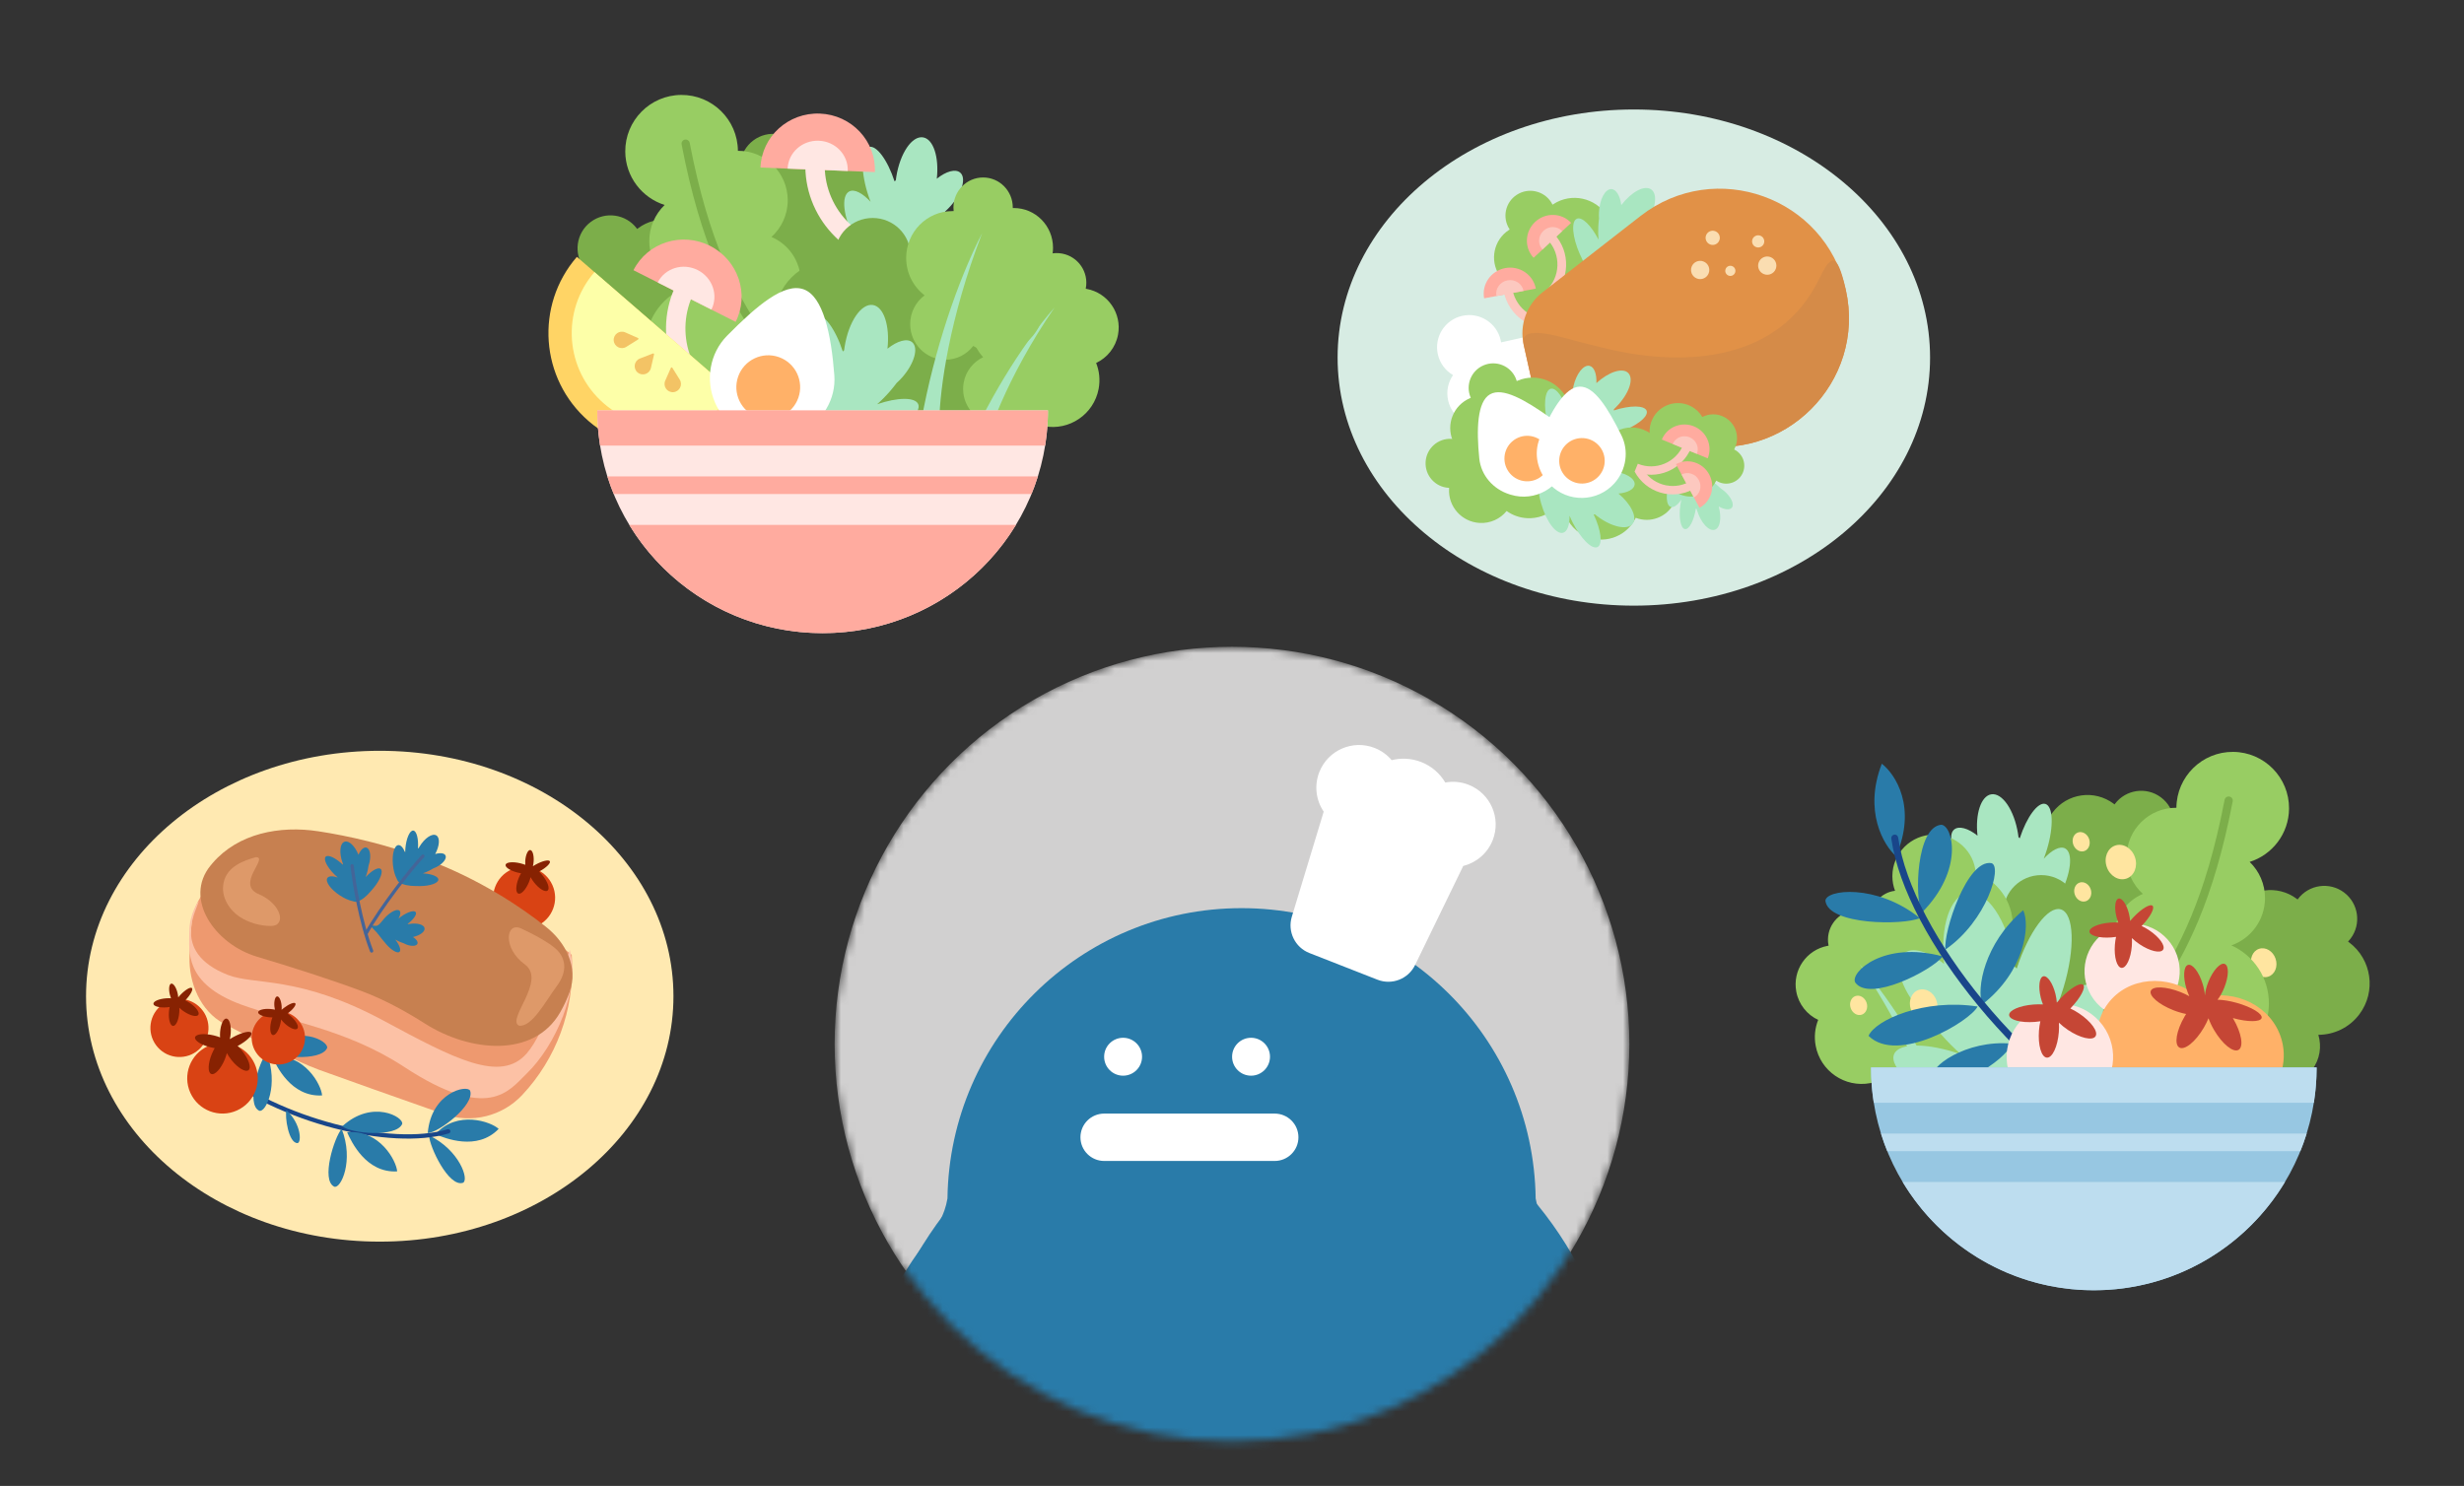 <svg width="315" height="190" viewBox="0 0 315 190" fill="none" xmlns="http://www.w3.org/2000/svg">
    <rect x="0" y="0" width="315" height="190" fill="#333333" stroke="none"/>
    <path fill-rule="evenodd" clip-rule="evenodd"
        d="M81.413 29.218C81.427 29.238 81.442 29.257 81.456 29.277C81.494 29.247 81.531 29.218 81.57 29.189C84.028 27.342 87.518 27.838 89.365 30.296C90.482 31.783 90.742 33.647 90.23 35.297C91.367 35.726 92.399 36.473 93.183 37.517C95.385 40.448 94.794 44.609 91.863 46.811C90.869 47.558 89.733 47.984 88.58 48.106C88.557 49.597 87.87 51.061 86.585 52.026C84.379 53.684 81.247 53.239 79.589 51.033C78.595 49.709 78.357 48.052 78.803 46.58C76.812 46.576 74.847 45.671 73.559 43.957C71.381 41.057 71.965 36.941 74.865 34.762C74.911 34.728 74.957 34.694 75.004 34.661C74.889 34.541 74.781 34.413 74.679 34.277C73.282 32.418 73.657 29.778 75.516 28.381C77.376 26.984 80.016 27.358 81.413 29.218Z"
        fill="#7CAE4A" />
    <path fill-rule="evenodd" clip-rule="evenodd"
        d="M102.2 18.797C102.214 18.817 102.229 18.836 102.243 18.856C102.281 18.826 102.318 18.797 102.357 18.768C104.815 16.921 108.305 17.417 110.152 19.875C111.269 21.362 111.529 23.226 111.017 24.875C112.154 25.305 113.186 26.052 113.97 27.096C116.172 30.027 115.581 34.188 112.65 36.39C111.656 37.137 110.52 37.563 109.367 37.685C109.344 39.175 108.656 40.64 107.372 41.605C105.166 43.263 102.034 42.818 100.376 40.612C99.382 39.288 99.144 37.631 99.59 36.159C97.599 36.155 95.634 35.25 94.346 33.536C92.168 30.636 92.752 26.52 95.652 24.341C95.698 24.307 95.744 24.273 95.791 24.239C95.676 24.12 95.568 23.992 95.466 23.856C94.069 21.997 94.444 19.357 96.303 17.959C98.163 16.562 100.803 16.937 102.2 18.797Z"
        fill="#7CAE4A" />
    <path
        d="M110.883 24.604C111.009 25.021 111.148 25.422 111.297 25.802C110.255 24.681 109.221 24.136 108.561 24.484C107.485 25.052 107.809 27.78 109.285 30.576C110.047 32.02 110.967 33.2 111.827 33.926C112.262 34.404 112.681 34.676 113.026 34.674C114.069 34.96 116 34.666 118.041 33.832C118.141 33.791 118.241 33.749 118.339 33.706C118.594 33.617 118.851 33.52 119.111 33.414C121.924 32.264 123.882 30.542 123.484 29.568C123.126 28.692 120.986 28.719 118.513 29.569C119.017 29.125 119.533 28.608 120.036 28.033C120.339 27.686 120.62 27.337 120.877 26.991C121.115 26.778 121.35 26.541 121.576 26.282C123.009 24.641 123.54 22.759 122.762 22.079C122.158 21.552 120.945 21.903 119.762 22.852C120.069 20.089 119.324 17.776 118.002 17.565C116.593 17.34 115.063 19.591 114.584 22.593C114.56 22.746 114.539 22.898 114.521 23.049C114.467 23.093 114.414 23.139 114.361 23.189C113.469 20.453 112.032 18.507 111.081 18.795C110.092 19.094 110.003 21.695 110.883 24.604Z"
        fill="#A9E6C1" />
    <path fill-rule="evenodd" clip-rule="evenodd"
        d="M79.934 19.393C79.958 22.596 82.07 25.295 84.969 26.208C83.747 27.386 82.992 29.043 83.006 30.874C83.027 33.657 84.819 36.013 87.306 36.88C84.458 38.157 82.484 41.028 82.509 44.349C82.542 48.83 86.203 52.436 90.684 52.402C91.876 52.393 93.007 52.128 94.023 51.658C95.178 53.413 97.172 54.565 99.43 54.548C102.97 54.521 105.818 51.63 105.792 48.09C105.765 44.55 102.873 41.701 99.333 41.728C98.999 41.73 98.672 41.758 98.352 41.81C98.344 41.783 98.335 41.757 98.326 41.731C100.698 40.864 102.383 38.579 102.363 35.909C102.344 33.385 100.806 31.227 98.622 30.297C99.913 29.13 100.719 27.437 100.705 25.56C100.678 22.068 97.827 19.259 94.335 19.285C94.305 15.308 91.057 12.109 87.08 12.139C83.104 12.168 79.904 15.416 79.934 19.393Z"
        fill="#98CD63" />
    <path fill-rule="evenodd" clip-rule="evenodd"
        d="M87.554 17.852C87.269 17.907 87.082 18.183 87.137 18.469C89.618 31.345 93.119 37.748 96.427 42.898C96.868 43.585 97.304 44.248 97.733 44.899C100.504 49.108 102.959 52.837 104.396 59.535C104.457 59.819 104.737 60.001 105.021 59.939C105.306 59.878 105.487 59.598 105.426 59.314C103.946 52.414 101.386 48.528 98.607 44.309C98.18 43.661 97.748 43.005 97.314 42.329C94.068 37.276 90.624 30.997 88.171 18.269C88.116 17.983 87.84 17.797 87.554 17.852Z"
        fill="#7CAE4A" />
    <path
        d="M90.762 31.432C87.154 29.608 82.776 31.003 80.982 34.549L94.045 41.157C95.839 37.611 94.369 33.257 90.762 31.432Z"
        fill="#FFAB9F" />
    <path
        d="M88.737 37.359C86.169 42.434 88.202 48.629 93.277 51.196L92.157 53.41C85.859 50.224 83.337 42.537 86.522 36.239L88.737 37.359Z"
        fill="#FFE7E3" />
    <path
        d="M89.194 34.532C87.298 33.573 85.01 34.283 84.082 36.117L90.945 39.589C91.873 37.755 91.089 35.491 89.194 34.532Z"
        fill="#FFE7E3" />
    <path
        d="M104.82 14.524C100.78 14.363 97.378 17.452 97.22 21.423L111.848 22.004C112.006 18.033 108.859 14.684 104.82 14.524Z"
        fill="#FFAB9F" />
    <path
        d="M105.441 20.756C105.216 26.439 109.639 31.228 115.322 31.454L115.223 33.933C108.171 33.653 102.682 27.709 102.962 20.658L105.441 20.756Z"
        fill="#FFE7E3" />
    <path
        d="M104.682 17.995C102.559 17.91 100.773 19.507 100.691 21.561L108.377 21.866C108.459 19.812 106.804 18.079 104.682 17.995Z"
        fill="#FFE7E3" />
    <path fill-rule="evenodd" clip-rule="evenodd"
        d="M116.404 32.673C116.404 32.701 116.404 32.729 116.404 32.757C116.458 32.755 116.513 32.755 116.568 32.755C120.102 32.755 122.967 35.596 122.967 39.102C122.967 41.221 121.919 43.098 120.31 44.251C121.057 45.421 121.49 46.809 121.49 48.297C121.49 52.476 118.075 55.864 113.861 55.864C112.432 55.864 111.095 55.475 109.952 54.796C108.901 56.139 107.258 57.004 105.412 57.004C102.241 57.004 99.67 54.453 99.67 51.307C99.67 49.42 100.596 47.747 102.021 46.71C100.195 45.344 99.014 43.173 99.014 40.729C99.014 36.594 102.393 33.243 106.561 33.243C106.627 33.243 106.693 33.243 106.759 33.245C106.736 33.058 106.725 32.867 106.725 32.673C106.725 30.022 108.892 27.872 111.565 27.872C114.237 27.872 116.404 30.022 116.404 32.673Z"
        fill="#7CAE4A" />
    <path fill-rule="evenodd" clip-rule="evenodd"
        d="M132.065 34.95C132.065 34.972 132.065 34.994 132.065 35.016C132.108 35.015 132.151 35.015 132.194 35.015C134.963 35.015 137.209 37.288 137.209 40.093C137.209 41.788 136.388 43.29 135.126 44.212C135.712 45.148 136.051 46.258 136.051 47.449C136.051 50.792 133.374 53.503 130.072 53.503C128.952 53.503 127.904 53.191 127.008 52.648C126.184 53.723 124.897 54.414 123.45 54.414C120.964 54.414 118.949 52.374 118.949 49.857C118.949 48.347 119.675 47.009 120.792 46.179C119.36 45.086 118.435 43.35 118.435 41.395C118.435 38.087 121.083 35.405 124.35 35.405C124.402 35.405 124.454 35.406 124.505 35.407C124.488 35.257 124.479 35.105 124.479 34.95C124.479 32.828 126.177 31.109 128.272 31.109C130.367 31.109 132.065 32.828 132.065 34.95Z"
        fill="#7CAE4A" />
    <path
        d="M104.068 46.44C104.202 46.881 104.349 47.304 104.506 47.706C103.405 46.522 102.311 45.945 101.613 46.313C100.476 46.913 100.819 49.797 102.379 52.753C103.185 54.279 104.158 55.527 105.067 56.294C105.526 56.799 105.969 57.087 106.334 57.085C107.436 57.387 109.477 57.076 111.635 56.194C111.741 56.151 111.847 56.106 111.951 56.061C112.219 55.968 112.492 55.864 112.766 55.752C115.74 54.537 117.81 52.717 117.389 51.687C117.011 50.761 114.748 50.789 112.134 51.688C112.667 51.219 113.213 50.672 113.744 50.064C114.064 49.697 114.361 49.328 114.633 48.964C114.885 48.738 115.133 48.487 115.372 48.214C116.887 46.479 117.448 44.49 116.626 43.771C115.988 43.214 114.705 43.584 113.454 44.588C113.779 41.667 112.991 39.222 111.594 38.999C110.105 38.761 108.487 41.141 107.981 44.314C107.955 44.475 107.933 44.636 107.914 44.795C107.857 44.842 107.801 44.892 107.745 44.944C106.803 42.051 105.283 39.995 104.278 40.299C103.232 40.615 103.138 43.364 104.068 46.44Z"
        fill="#A9E6C1" />
    <path fill-rule="evenodd" clip-rule="evenodd"
        d="M138.813 36.855C138.809 36.877 138.804 36.898 138.8 36.92C138.842 36.926 138.885 36.934 138.927 36.942C141.649 37.453 143.441 40.075 142.929 42.797C142.62 44.442 141.539 45.748 140.131 46.41C140.536 47.427 140.667 48.567 140.45 49.722C139.84 52.968 136.715 55.104 133.469 54.494C132.369 54.287 131.395 53.791 130.614 53.099C129.609 53.989 128.217 54.422 126.795 54.155C124.353 53.696 122.745 51.344 123.204 48.901C123.479 47.435 124.436 46.27 125.686 45.672C124.478 44.346 123.886 42.49 124.242 40.592C124.846 37.382 127.937 35.269 131.148 35.872C131.199 35.882 131.249 35.892 131.3 35.903C131.31 35.754 131.329 35.604 131.357 35.453C131.744 33.395 133.727 32.039 135.786 32.426C137.845 32.813 139.2 34.796 138.813 36.855Z"
        fill="#98CD63" />
    <path
        d="M134.819 39.31C130.559 44.201 126.011 51.554 122.868 59.141C122.588 59.817 123.007 60.573 123.727 60.709C124.382 60.832 125.009 60.385 125.152 59.733C125.966 56.019 128.667 48.29 134.819 39.31Z"
        fill="#A9E6C1" />
    <path fill-rule="evenodd" clip-rule="evenodd"
        d="M129.476 26.534C129.476 26.556 129.476 26.578 129.475 26.601C129.518 26.6 129.561 26.599 129.604 26.599C132.374 26.599 134.619 28.872 134.619 31.677C134.619 33.373 133.798 34.874 132.537 35.796C133.123 36.732 133.462 37.843 133.462 39.033C133.462 42.377 130.785 45.087 127.483 45.087C126.363 45.087 125.314 44.775 124.418 44.233C123.595 45.307 122.307 45.998 120.86 45.998C118.375 45.998 116.36 43.958 116.36 41.441C116.36 39.931 117.085 38.593 118.203 37.764C116.771 36.671 115.846 34.934 115.846 32.979C115.846 29.671 118.494 26.99 121.761 26.99C121.812 26.99 121.864 26.99 121.916 26.992C121.898 26.842 121.889 26.689 121.889 26.534C121.889 24.413 123.587 22.693 125.682 22.693C127.777 22.693 129.476 24.413 129.476 26.534Z"
        fill="#98CD63" />
    <path
        d="M125.556 29.814C122.403 35.959 119.417 44.831 117.808 53.659C117.675 54.39 118.206 55.062 118.906 55.062C119.548 55.062 120.062 54.495 120.077 53.812C120.172 49.693 121.331 40.79 125.556 29.814Z"
        fill="#A9E6C1" />
    <path
        d="M75.251 53.843C81.465 59.227 90.868 58.555 96.252 52.341L73.749 32.843C68.365 39.056 69.037 48.459 75.251 53.843Z"
        fill="#FFD465" />
    <path
        d="M77.201 51.593C82.172 55.9 89.694 55.362 94.002 50.391L75.999 34.792C71.692 39.764 72.23 47.285 77.201 51.593Z"
        fill="#FDFFA8" />
    <path
        d="M83.473 45.196C83.552 45.166 83.634 45.236 83.615 45.319L83.213 47.058C83.035 47.83 82.099 48.134 81.501 47.616C80.902 47.097 81.071 46.128 81.809 45.842L83.473 45.196Z"
        fill="#F3C365" />
    <path
        d="M81.561 43.22C81.639 43.255 81.647 43.363 81.575 43.408L80.061 44.353C79.39 44.773 78.513 44.327 78.457 43.537C78.4 42.747 79.204 42.181 79.929 42.5L81.561 43.22Z"
        fill="#F3C365" />
    <path
        d="M85.765 47.038C85.799 46.96 85.907 46.953 85.952 47.025L86.898 48.538C87.317 49.21 86.871 50.087 86.081 50.144C85.291 50.2 84.725 49.396 85.045 48.671L85.765 47.038Z"
        fill="#F3C365" />
    <path
        d="M102.45 55.267L102.29 55.35C98.245 57.45 93.268 55.698 91.431 51.527C90.147 48.613 90.716 45.187 92.954 42.921C96.74 39.087 100.256 36.111 102.735 36.993C105.223 37.879 106.258 42.684 106.662 47.981C106.894 51.03 105.164 53.858 102.45 55.267Z"
        fill="white" />
    <path
        d="M102.057 50.875C101.302 52.997 98.969 54.105 96.847 53.35C94.724 52.595 93.616 50.262 94.371 48.14C95.126 46.017 97.459 44.909 99.582 45.664C101.704 46.42 102.812 48.752 102.057 50.875Z"
        fill="#FFB168" />
    <path
        d="M105.164 80.956C121.074 80.956 133.972 68.204 133.972 52.472H76.356C76.356 68.204 89.254 80.956 105.164 80.956Z"
        fill="#FFE7E3" />
    <path fill-rule="evenodd" clip-rule="evenodd"
        d="M129.881 67.112C124.845 75.406 115.66 80.956 105.164 80.956C94.668 80.956 85.483 75.406 80.447 67.112H129.881ZM131.871 63.17H78.457C78.155 62.434 77.883 61.683 77.644 60.918H132.684C132.444 61.683 132.173 62.434 131.871 63.17ZM133.614 56.977H76.714C76.478 55.51 76.356 54.005 76.356 52.472H133.972C133.972 54.005 133.849 55.51 133.614 56.977Z"
        fill="#FFAB9F" />
    <path
        d="M246.742 45.721C246.742 63.24 229.787 77.442 208.871 77.442C187.955 77.442 171 63.24 171 45.721C171 28.202 187.955 14 208.871 14C229.787 14 246.742 28.202 246.742 45.721Z"
        fill="#D7ECE3" />
    <path fill-rule="evenodd" clip-rule="evenodd"
        d="M192.971 29.297C192.981 29.312 192.991 29.328 193.001 29.343C192.971 29.362 192.94 29.381 192.91 29.401C190.967 30.662 190.414 33.259 191.675 35.203C192.438 36.378 193.689 37.044 194.989 37.109C194.999 38.025 195.26 38.948 195.795 39.773C197.299 42.09 200.396 42.749 202.713 41.245C203.499 40.736 204.094 40.042 204.479 39.258C205.54 39.628 206.754 39.52 207.769 38.862C209.513 37.73 210.01 35.398 208.878 33.654C208.199 32.608 207.088 32.011 205.931 31.945C206.444 30.536 206.312 28.911 205.433 27.556C203.945 25.264 200.881 24.612 198.589 26.099C198.553 26.123 198.517 26.147 198.481 26.172C198.426 26.059 198.364 25.95 198.294 25.842C197.34 24.372 195.375 23.954 193.905 24.908C192.435 25.862 192.017 27.827 192.971 29.297Z"
        fill="#98CD63" />
    <path fill-rule="evenodd" clip-rule="evenodd"
        d="M196.168 40.299C196.186 40.297 196.205 40.295 196.223 40.292C196.226 40.328 196.23 40.364 196.234 40.4C196.505 42.7 198.589 44.346 200.89 44.075C202.281 43.912 203.433 43.085 204.066 41.948C204.892 42.344 205.836 42.519 206.812 42.404C209.555 42.081 211.518 39.596 211.195 36.853C211.086 35.922 210.727 35.082 210.195 34.39C210.996 33.602 211.437 32.466 211.296 31.264C211.053 29.199 209.182 27.722 207.117 27.965C205.878 28.111 204.851 28.842 204.28 29.851C203.243 28.767 201.728 28.166 200.124 28.354C197.41 28.674 195.469 31.132 195.788 33.846C195.793 33.889 195.799 33.932 195.805 33.975C195.68 33.975 195.554 33.982 195.427 33.997C193.686 34.201 192.442 35.778 192.646 37.519C192.851 39.259 194.428 40.504 196.168 40.299Z"
        fill="#98CD63" />
    <path
        d="M198.446 37.107C202.772 33.833 209.17 30.46 215.682 28.273C216.262 28.078 216.869 28.471 216.941 29.079C217.006 29.634 216.597 30.131 216.045 30.213C212.899 30.679 206.294 32.489 198.446 37.107Z"
        fill="#A9E6C1" />
    <path
        d="M211.277 31.972C210.983 32.136 210.69 32.285 210.403 32.417C211.586 32.352 212.456 32.603 212.637 33.153C212.932 34.048 211.285 35.395 208.959 36.161C207.758 36.557 206.611 36.721 205.741 36.663C205.242 36.696 204.862 36.623 204.67 36.436C203.935 36.035 203.016 34.834 202.326 33.272C202.292 33.194 202.259 33.118 202.227 33.041C202.133 32.855 202.042 32.662 201.954 32.463C201.003 30.31 200.836 28.297 201.582 27.968C202.252 27.672 203.431 28.837 204.354 30.64C204.311 30.122 204.301 29.556 204.33 28.965C204.347 28.609 204.378 28.263 204.42 27.932C204.402 27.685 204.399 27.427 204.412 27.161C204.494 25.476 205.209 24.141 206.009 24.18C206.629 24.21 207.117 25.058 207.267 26.223C208.58 24.517 210.239 23.627 211.089 24.22C211.996 24.852 211.64 26.93 210.294 28.861C210.225 28.959 210.155 29.055 210.084 29.149C210.091 29.202 210.095 29.257 210.098 29.314C212.066 28.266 213.913 27.953 214.289 28.625C214.68 29.323 213.331 30.822 211.277 31.972Z"
        fill="#A9E6C1" />
    <path
        d="M210.764 42.294C210.562 42.023 210.376 41.752 210.207 41.485C210.427 42.649 210.292 43.545 209.771 43.797C208.923 44.206 207.371 42.751 206.306 40.545C205.756 39.407 205.443 38.291 205.386 37.421C205.288 36.93 205.311 36.544 205.471 36.33C205.771 35.548 206.842 34.48 208.3 33.591C208.372 33.547 208.444 33.504 208.516 33.462C208.688 33.344 208.867 33.229 209.053 33.116C211.063 31.89 213.036 31.461 213.46 32.157C213.842 32.782 212.841 34.104 211.175 35.255C211.684 35.145 212.243 35.061 212.832 35.012C213.188 34.982 213.535 34.967 213.868 34.966C214.111 34.915 214.367 34.878 214.631 34.856C216.313 34.717 217.731 35.25 217.797 36.048C217.848 36.666 217.072 37.262 215.936 37.563C217.8 38.641 218.9 40.169 218.424 41.09C217.916 42.072 215.81 41.991 213.719 40.91C213.612 40.855 213.508 40.799 213.405 40.741C213.353 40.754 213.299 40.766 213.244 40.776C214.541 42.589 215.093 44.379 214.477 44.84C213.835 45.319 212.173 44.179 210.764 42.294Z"
        fill="#A9E6C1" />
    <path
        d="M192.427 34.278C190.603 34.621 189.397 36.353 189.734 38.146L196.34 36.904C196.003 35.111 194.251 33.935 192.427 34.278Z"
        fill="#FFAB9F" />
    <path
        d="M193.345 37.004C193.827 39.57 196.298 41.259 198.865 40.777L199.075 41.897C195.891 42.495 192.824 40.399 192.225 37.214L193.345 37.004Z"
        fill="#FCC8BF" />
    <path
        d="M192.721 35.846C191.763 36.026 191.127 36.924 191.302 37.852L194.772 37.199C194.598 36.272 193.68 35.666 192.721 35.846Z"
        fill="#FCC8BF" />
    <path
        d="M196.258 28.371C197.583 27.136 199.641 27.192 200.854 28.495L196.055 32.965C194.842 31.662 194.933 29.605 196.258 28.371Z"
        fill="#FFAB9F" />
    <path
        d="M197.867 30.669C199.603 32.534 199.5 35.453 197.635 37.189L198.393 38.002C200.707 35.848 200.835 32.225 198.681 29.912L197.867 30.669Z"
        fill="#FCC8BF" />
    <path
        d="M197.318 29.509C198.015 28.861 199.088 28.881 199.716 29.555L197.194 31.904C196.566 31.23 196.622 30.158 197.318 29.509Z"
        fill="#FCC8BF" />
    <path fill-rule="evenodd" clip-rule="evenodd"
        d="M183.813 45.3C183.319 43.08 184.717 40.88 186.936 40.386C189.155 39.891 191.356 41.289 191.85 43.508C191.87 43.599 191.887 43.688 191.901 43.778L200.215 41.925C201.842 41.563 203.456 42.588 203.819 44.216C204.181 45.843 203.156 47.457 201.528 47.819L193.215 49.672C193.544 51.797 192.17 53.842 190.041 54.317C187.821 54.811 185.621 53.413 185.127 51.194C184.867 50.029 185.129 48.87 185.756 47.96C184.802 47.402 184.073 46.464 183.813 45.3Z"
        fill="white" />
    <path
        d="M194.786 44.065C194.228 41.561 195.163 38.959 197.187 37.383L209.722 27.621C219.279 20.178 233.332 25.227 235.967 37.051C238.602 48.874 228.024 59.413 216.21 56.733L200.716 53.218C198.214 52.65 196.263 50.692 195.705 48.187L194.786 44.065Z"
        fill="#E19147" />
    <path
        d="M194.786 44.065C194.136 41.15 200.005 43.269 202.908 43.975L205.187 44.53C216.042 47.171 227.567 45.832 232.489 35.801C233.977 32.769 234.794 31.787 235.967 37.05C238.602 48.874 228.024 59.412 216.21 56.732L200.716 53.217C198.214 52.65 196.263 50.691 195.705 48.187L194.786 44.065Z"
        fill="#D58B48" />
    <path
        d="M221.444 34.027C221.11 33.897 220.734 34.062 220.604 34.396C220.474 34.73 220.639 35.106 220.973 35.236C221.307 35.367 221.683 35.202 221.813 34.867C221.943 34.534 221.778 34.157 221.444 34.027Z"
        fill="#FADDB1" />
    <path
        d="M225.05 30.139C224.649 29.983 224.198 30.181 224.042 30.582C223.885 30.983 224.083 31.434 224.484 31.59C224.885 31.747 225.336 31.548 225.493 31.148C225.649 30.747 225.451 30.296 225.05 30.139Z"
        fill="#FADDB1" />
    <path
        d="M219.284 29.563C218.817 29.381 218.29 29.612 218.108 30.079C217.925 30.547 218.157 31.074 218.624 31.256C219.092 31.438 219.618 31.207 219.801 30.739C219.983 30.272 219.752 29.745 219.284 29.563Z"
        fill="#FADDB1" />
    <path
        d="M217.775 33.433C217.174 33.198 216.497 33.495 216.263 34.097C216.028 34.698 216.326 35.375 216.927 35.609C217.528 35.844 218.205 35.546 218.439 34.945C218.674 34.344 218.376 33.667 217.775 33.433Z"
        fill="#FADDB1" />
    <path
        d="M226.351 32.876C225.75 32.641 225.073 32.939 224.839 33.54C224.604 34.141 224.901 34.818 225.503 35.052C226.104 35.287 226.781 34.989 227.015 34.389C227.25 33.787 226.952 33.11 226.351 32.876Z"
        fill="#FADDB1" />
    <path fill-rule="evenodd" clip-rule="evenodd"
        d="M188.004 50.822C188.011 50.839 188.018 50.855 188.026 50.872C187.993 50.885 187.96 50.899 187.927 50.913C185.818 51.807 184.834 54.241 185.728 56.35C186.269 57.625 187.373 58.489 188.628 58.775C188.48 59.668 188.576 60.612 188.955 61.508C190.022 64.022 192.924 65.195 195.439 64.129C196.291 63.767 196.99 63.194 197.499 62.497C198.469 63.039 199.669 63.143 200.771 62.676C202.663 61.873 203.547 59.688 202.744 57.796C202.263 56.661 201.283 55.888 200.168 55.626C200.91 54.342 201.06 52.737 200.437 51.267C199.382 48.78 196.51 47.618 194.023 48.673C193.984 48.69 193.945 48.707 193.906 48.725C193.871 48.606 193.83 48.489 193.78 48.372C193.104 46.777 191.262 46.033 189.667 46.709C188.072 47.386 187.328 49.227 188.004 50.822Z"
        fill="#98CD63" />
    <path fill-rule="evenodd" clip-rule="evenodd"
        d="M185.203 62.378C185.221 62.379 185.239 62.38 185.257 62.381C185.254 62.416 185.252 62.452 185.25 62.487C185.118 64.774 186.865 66.734 189.152 66.866C190.535 66.945 191.798 66.338 192.61 65.34C193.346 65.867 194.235 66.2 195.205 66.255C197.932 66.412 200.269 64.329 200.426 61.602C200.479 60.678 200.275 59.798 199.875 59.032C200.79 58.403 201.415 57.373 201.483 56.178C201.601 54.126 200.033 52.366 197.981 52.248C196.75 52.178 195.624 52.714 194.895 53.597C194.072 52.364 192.7 51.519 191.105 51.427C188.408 51.272 186.096 53.333 185.941 56.03C185.938 56.072 185.936 56.115 185.935 56.158C185.813 56.136 185.689 56.122 185.563 56.114C183.833 56.015 182.35 57.337 182.251 59.066C182.152 60.796 183.473 62.279 185.203 62.378Z"
        fill="#98CD63" />
    <path
        d="M207.003 55.27C206.688 55.38 206.377 55.475 206.075 55.554C207.238 55.694 208.042 56.088 208.124 56.654C208.258 57.576 206.423 58.604 204.026 58.952C202.789 59.131 201.644 59.093 200.807 58.888C200.315 58.834 199.958 58.698 199.803 58.483C199.156 57.967 198.468 56.639 198.064 54.999C198.044 54.918 198.025 54.838 198.007 54.758C197.948 54.56 197.892 54.357 197.841 54.148C197.284 51.888 197.467 49.9 198.25 49.708C198.953 49.534 199.902 50.871 200.49 52.785C200.537 52.273 200.625 51.72 200.754 51.15C200.833 50.806 200.922 50.475 201.02 50.16C201.044 49.916 201.085 49.664 201.144 49.408C201.514 47.78 202.439 46.603 203.211 46.779C203.809 46.915 204.139 47.824 204.085 48.984C205.656 47.548 207.425 46.967 208.151 47.69C208.925 48.461 208.221 50.423 206.579 52.072C206.496 52.156 206.411 52.238 206.326 52.317C206.323 52.37 206.318 52.424 206.311 52.48C208.407 51.797 210.259 51.81 210.51 52.529C210.77 53.276 209.2 54.503 207.003 55.27Z"
        fill="#A9E6C1" />
    <path fill-rule="evenodd" clip-rule="evenodd"
        d="M199.882 64.951C200.141 66.411 201.057 67.737 202.48 68.462C204.888 69.688 207.833 68.73 209.059 66.323C209.078 66.285 209.097 66.247 209.115 66.209C210.963 66.926 213.09 66.141 214.008 64.337C214.915 62.556 214.327 60.407 212.708 59.321C212.919 57.636 212.074 55.924 210.474 55.109C209.24 54.481 207.839 54.529 206.694 55.117C206.232 54.338 205.552 53.677 204.686 53.235C202.252 51.996 199.275 52.964 198.035 55.398C197.615 56.223 197.448 57.111 197.507 57.973C196.416 58.181 195.43 58.874 194.887 59.94C193.954 61.772 194.682 64.013 196.514 64.946C197.613 65.505 198.86 65.467 199.882 64.951Z"
        fill="#98CD63" />
    <path
        d="M214.821 64.558C214.854 64.324 214.895 64.098 214.943 63.883C214.479 64.569 213.97 64.948 213.588 64.816C212.964 64.602 212.911 63.114 213.468 61.493C213.756 60.656 214.151 59.948 214.551 59.488C214.744 59.196 214.945 59.015 215.13 58.987C215.665 58.747 216.723 58.744 217.886 59.021C217.943 59.034 218 59.048 218.056 59.063C218.2 59.089 218.346 59.12 218.494 59.155C220.096 59.537 221.288 60.296 221.156 60.851C221.037 61.349 219.889 61.513 218.494 61.264C218.801 61.46 219.12 61.694 219.437 61.96C219.628 62.12 219.808 62.284 219.975 62.447C220.12 62.542 220.265 62.649 220.408 62.769C221.312 63.529 221.753 64.492 221.393 64.921C221.114 65.253 220.435 65.167 219.722 64.757C220.117 66.211 219.91 67.512 219.22 67.735C218.484 67.972 217.477 66.894 216.971 65.327C216.945 65.247 216.921 65.168 216.899 65.088C216.867 65.069 216.834 65.049 216.802 65.026C216.552 66.566 215.945 67.728 215.411 67.653C214.857 67.575 214.593 66.189 214.821 64.558Z"
        fill="#A9E6C1" />
    <path fill-rule="evenodd" clip-rule="evenodd"
        d="M221.732 57.49C221.721 57.484 221.709 57.478 221.697 57.472C221.709 57.449 221.721 57.426 221.733 57.403C222.496 55.905 221.9 54.073 220.403 53.31C219.497 52.849 218.469 52.885 217.629 53.316C217.291 52.744 216.791 52.259 216.156 51.935C214.37 51.026 212.186 51.736 211.277 53.522C210.968 54.127 210.846 54.779 210.889 55.411C210.089 55.564 209.365 56.072 208.966 56.855C208.282 58.198 208.817 59.843 210.16 60.527C210.967 60.938 211.881 60.91 212.632 60.531C212.821 61.602 213.494 62.575 214.538 63.107C216.304 64.006 218.465 63.304 219.365 61.537C219.379 61.509 219.393 61.481 219.406 61.453C219.482 61.503 219.561 61.55 219.643 61.592C220.776 62.169 222.162 61.718 222.739 60.585C223.316 59.453 222.865 58.067 221.732 57.49Z"
        fill="#98CD63" />
    <path
        d="M201.057 66.826C200.907 66.529 200.772 66.233 200.654 65.944C200.668 67.115 200.383 67.964 199.833 68.12C198.936 68.373 197.675 66.689 197.017 64.359C196.677 63.156 196.564 62.015 196.657 61.159C196.646 60.664 196.734 60.292 196.927 60.111C197.354 59.402 198.58 58.545 200.152 57.93C200.23 57.899 200.307 57.87 200.385 57.842C200.572 57.757 200.767 57.675 200.967 57.596C203.134 56.748 205.129 56.669 205.423 57.419C205.687 58.094 204.486 59.209 202.666 60.044C203.18 60.024 203.739 60.038 204.321 60.092C204.673 60.124 205.013 60.169 205.338 60.224C205.583 60.217 205.838 60.225 206.1 60.249C207.761 60.402 209.05 61.165 208.977 61.953C208.921 62.564 208.063 63.01 206.906 63.109C208.535 64.478 209.344 66.155 208.722 66.97C208.059 67.838 206.022 67.398 204.171 65.987C204.077 65.915 203.985 65.842 203.896 65.768C203.843 65.772 203.788 65.774 203.733 65.774C204.684 67.763 204.914 69.6 204.235 69.943C203.528 70.3 202.106 68.904 201.057 66.826Z"
        fill="#A9E6C1" />
    <path
        d="M192.99 63.212L193.112 63.25C196.217 64.215 199.49 62.357 200.254 59.198C200.788 56.99 199.957 54.657 198.1 53.348C194.959 51.133 192.116 49.486 190.486 50.418C188.851 51.353 188.73 54.857 189.114 58.627C189.336 60.797 190.907 62.565 192.99 63.212Z"
        fill="white" />
    <path
        d="M192.712 60.079C193.509 61.474 195.287 61.958 196.682 61.16C198.077 60.362 198.561 58.585 197.763 57.19C196.965 55.795 195.188 55.311 193.793 56.108C192.398 56.906 191.914 58.684 192.712 60.079Z"
        fill="#FFB168" />
    <path
        d="M198.088 61.885L198.178 61.977C200.452 64.299 204.215 64.218 206.387 61.799C207.905 60.109 208.281 57.661 207.268 55.628C205.554 52.188 203.833 49.389 201.956 49.436C200.073 49.483 198.304 52.509 196.853 56.01C196.017 58.025 196.561 60.326 198.088 61.885Z"
        fill="white" />
    <path
        d="M199.33 58.995C199.37 60.602 200.705 61.871 202.311 61.831C203.918 61.791 205.188 60.456 205.147 58.85C205.107 57.243 203.772 55.974 202.166 56.014C200.56 56.054 199.29 57.389 199.33 58.995Z"
        fill="#FFB168" />
    <path
        d="M216.566 54.519C218.187 55.183 218.971 57.012 218.318 58.605L212.451 56.201C213.103 54.608 214.946 53.855 216.566 54.519Z"
        fill="#FFAB9F" />
    <path
        d="M215.199 56.862C214.265 59.142 211.661 60.233 209.381 59.298L208.974 60.293C211.802 61.452 215.035 60.099 216.194 57.27L215.199 56.862Z"
        fill="#FCC8BF" />
    <path
        d="M215.996 55.911C216.847 56.26 217.264 57.211 216.926 58.035L213.843 56.771C214.181 55.947 215.144 55.562 215.996 55.911Z"
        fill="#FCC8BF" />
    <path
        d="M218.506 60.665C219.336 62.207 218.78 64.118 217.264 64.934L214.258 59.351C215.774 58.535 217.676 59.123 218.506 60.665Z"
        fill="#FFAB9F" />
    <path
        d="M215.961 61.608C213.792 62.775 211.088 61.964 209.92 59.794L208.974 60.304C210.423 62.995 213.779 64.003 216.471 62.554L215.961 61.608Z"
        fill="#FCC8BF" />
    <path
        d="M217.181 61.378C217.617 62.188 217.335 63.187 216.551 63.609L214.972 60.676C215.756 60.254 216.745 60.568 217.181 61.378Z"
        fill="#FCC8BF" />
    <path fill-rule="evenodd" clip-rule="evenodd"
        d="M293.769 114.955C293.754 114.974 293.74 114.994 293.726 115.014C293.688 114.984 293.65 114.955 293.612 114.926C291.154 113.079 287.664 113.575 285.817 116.033C284.7 117.52 284.44 119.384 284.952 121.033C283.815 121.463 282.783 122.21 281.999 123.254C279.797 126.185 280.388 130.346 283.319 132.548C284.313 133.295 285.449 133.721 286.602 133.843C286.625 135.333 287.312 136.798 288.597 137.763C290.803 139.421 293.935 138.976 295.593 136.77C296.587 135.446 296.825 133.789 296.379 132.317C298.37 132.313 300.335 131.408 301.623 129.694C303.801 126.794 303.217 122.678 300.317 120.499C300.271 120.465 300.225 120.431 300.178 120.397C300.292 120.278 300.401 120.15 300.503 120.014C301.9 118.155 301.525 115.515 299.666 114.117C297.806 112.72 295.166 113.095 293.769 114.955Z"
        fill="#7CAE4A" />
    <path fill-rule="evenodd" clip-rule="evenodd"
        d="M270.368 102.797C270.354 102.816 270.339 102.836 270.325 102.856C270.288 102.826 270.25 102.797 270.211 102.768C267.753 100.921 264.263 101.417 262.416 103.875C261.299 105.362 261.039 107.226 261.551 108.875C260.415 109.305 259.382 110.052 258.598 111.096C256.396 114.027 256.987 118.188 259.918 120.39C260.913 121.137 262.048 121.563 263.201 121.685C263.224 123.175 263.912 124.64 265.196 125.605C267.402 127.263 270.534 126.818 272.192 124.612C273.187 123.288 273.424 121.631 272.979 120.159C274.969 120.155 276.934 119.25 278.222 117.536C280.401 114.636 279.816 110.52 276.916 108.341C276.87 108.307 276.824 108.273 276.777 108.24C276.892 108.12 277 107.992 277.102 107.856C278.499 105.997 278.125 103.357 276.265 101.96C274.405 100.562 271.765 100.937 270.368 102.797Z"
        fill="#7CAE4A" />
    <path
        d="M261.685 108.604C261.559 109.021 261.42 109.422 261.271 109.802C262.313 108.681 263.347 108.136 264.008 108.484C265.084 109.052 264.759 111.78 263.283 114.576C262.521 116.02 261.601 117.2 260.741 117.926C260.306 118.404 259.888 118.676 259.542 118.674C258.499 118.96 256.568 118.666 254.528 117.832C254.427 117.791 254.327 117.749 254.229 117.706C253.974 117.617 253.717 117.52 253.457 117.414C250.644 116.264 248.686 114.542 249.084 113.568C249.442 112.692 251.583 112.719 254.055 113.569C253.551 113.125 253.035 112.608 252.533 112.033C252.23 111.686 251.948 111.337 251.691 110.991C251.453 110.778 251.218 110.541 250.992 110.282C249.559 108.641 249.028 106.759 249.806 106.08C250.41 105.552 251.623 105.903 252.806 106.852C252.499 104.089 253.245 101.776 254.566 101.565C255.975 101.34 257.505 103.591 257.984 106.593C258.008 106.746 258.03 106.898 258.048 107.049C258.101 107.092 258.155 107.139 258.207 107.189C259.099 104.453 260.536 102.507 261.487 102.795C262.476 103.094 262.565 105.695 261.685 108.604Z"
        fill="#A9E6C1" />
    <path
        d="M290.912 122.584C291.245 123.564 290.836 124.589 289.999 124.873C289.162 125.157 288.214 124.593 287.881 123.613C287.548 122.633 287.957 121.608 288.794 121.324C289.631 121.039 290.58 121.604 290.912 122.584Z"
        fill="#FFE5A0" />
    <path fill-rule="evenodd" clip-rule="evenodd"
        d="M292.634 103.393C292.61 106.597 290.497 109.296 287.598 110.209C288.82 111.386 289.575 113.043 289.562 114.874C289.541 117.658 287.748 120.014 285.262 120.881C288.11 122.158 290.084 125.028 290.059 128.349C290.025 132.831 286.365 136.436 281.884 136.403C280.691 136.394 279.561 136.128 278.544 135.658C277.389 137.413 275.396 138.565 273.138 138.548C269.598 138.522 266.75 135.63 266.776 132.09C266.803 128.55 269.694 125.702 273.234 125.728C273.568 125.731 273.896 125.759 274.215 125.81C274.224 125.784 274.233 125.757 274.241 125.731C271.87 124.864 270.185 122.579 270.205 119.91C270.224 117.385 271.762 115.228 273.945 114.298C272.655 113.13 271.849 111.438 271.863 109.56C271.889 106.068 274.741 103.259 278.233 103.285C278.263 99.309 281.511 96.109 285.487 96.139C289.464 96.169 292.663 99.417 292.634 103.393Z"
        fill="#98CD63" />
    <path fill-rule="evenodd" clip-rule="evenodd"
        d="M285.013 101.852C285.299 101.907 285.486 102.183 285.431 102.469C282.949 115.346 279.449 121.748 276.141 126.899C275.7 127.585 275.263 128.248 274.835 128.899C272.064 133.109 269.609 136.838 268.172 143.535C268.111 143.82 267.831 144.001 267.547 143.94C267.262 143.879 267.081 143.599 267.142 143.314C268.622 136.414 271.182 132.528 273.961 128.309C274.388 127.661 274.82 127.005 275.254 126.329C278.5 121.276 281.943 114.998 284.396 102.27C284.451 101.984 284.728 101.797 285.013 101.852Z"
        fill="#7CAE4A" />
    <path fill-rule="evenodd" clip-rule="evenodd"
        d="M256.111 116.696C256.111 116.723 256.111 116.751 256.112 116.779C256.057 116.778 256.002 116.777 255.947 116.777C252.413 116.777 249.549 119.619 249.549 123.124C249.549 125.244 250.596 127.121 252.206 128.274C251.458 129.444 251.025 130.831 251.025 132.319C251.025 136.499 254.441 139.887 258.654 139.887C260.083 139.887 261.42 139.497 262.564 138.819C263.614 140.162 265.257 141.026 267.103 141.026C270.274 141.026 272.845 138.476 272.845 135.33C272.845 133.442 271.919 131.769 270.494 130.733C272.32 129.366 273.501 127.196 273.501 124.751C273.501 120.617 270.123 117.265 265.955 117.265C265.888 117.265 265.822 117.266 265.756 117.268C265.779 117.08 265.79 116.889 265.79 116.696C265.79 114.044 263.624 111.895 260.951 111.895C258.278 111.895 256.111 114.044 256.111 116.696Z"
        fill="#7CAE4A" />
    <path fill-rule="evenodd" clip-rule="evenodd"
        d="M240.45 118.972C240.45 118.994 240.45 119.017 240.451 119.039C240.408 119.038 240.365 119.037 240.321 119.037C237.552 119.037 235.306 121.311 235.306 124.115C235.306 125.811 236.127 127.312 237.389 128.235C236.803 129.171 236.464 130.281 236.464 131.471C236.464 134.815 239.141 137.525 242.443 137.525C243.563 137.525 244.611 137.213 245.507 136.671C246.331 137.745 247.618 138.437 249.065 138.437C251.551 138.437 253.566 136.396 253.566 133.88C253.566 132.37 252.84 131.031 251.723 130.202C253.155 129.109 254.08 127.372 254.08 125.417C254.08 122.109 251.432 119.428 248.165 119.428C248.113 119.428 248.062 119.429 248.01 119.43C248.028 119.28 248.037 119.127 248.037 118.972C248.037 116.851 246.338 115.131 244.243 115.131C242.148 115.131 240.45 116.851 240.45 118.972Z"
        fill="#7CAE4A" />
    <path fill-rule="evenodd" clip-rule="evenodd"
        d="M233.755 120.855C233.759 120.876 233.764 120.898 233.768 120.92C233.726 120.926 233.683 120.934 233.641 120.942C230.919 121.453 229.127 124.075 229.639 126.796C229.948 128.442 231.029 129.748 232.437 130.41C232.032 131.427 231.901 132.567 232.118 133.722C232.728 136.968 235.854 139.104 239.099 138.494C240.026 138.32 240.862 137.94 241.57 137.412C242.724 138.994 244.723 139.862 246.776 139.476C249.622 138.941 251.495 136.201 250.96 133.356C250.578 131.328 249.077 129.793 247.215 129.273C248.196 127.987 248.648 126.307 248.326 124.592C247.722 121.382 244.631 119.269 241.42 119.872C241.369 119.882 241.319 119.892 241.268 119.903C241.258 119.754 241.239 119.604 241.211 119.453C240.824 117.395 238.841 116.039 236.782 116.426C234.724 116.813 233.368 118.796 233.755 120.855Z"
        fill="#98CD63" />
    <path
        d="M237.749 123.31C242.009 128.201 246.557 135.554 249.7 143.141C249.98 143.817 249.561 144.573 248.842 144.709C248.186 144.832 247.559 144.385 247.416 143.733C246.602 140.019 243.901 132.29 237.749 123.31Z"
        fill="#A9E6C1" />
    <path fill-rule="evenodd" clip-rule="evenodd"
        d="M241.922 112.027C241.922 112.687 242.043 113.319 242.265 113.902C240.534 114.101 239.191 115.563 239.191 117.338C239.191 119.248 240.747 120.796 242.667 120.796C242.894 120.796 243.117 120.774 243.332 120.733C244.326 123.505 246.988 125.489 250.116 125.489C254.093 125.489 257.317 122.282 257.317 118.326C257.317 115.231 255.344 112.594 252.582 111.593C252.36 108.863 250.062 106.716 247.261 106.716C244.312 106.716 241.922 109.093 241.922 112.027Z"
        fill="#98CD63" />
    <path
        d="M263.804 126.268C263.587 126.985 263.348 127.674 263.092 128.327C264.883 126.401 266.662 125.462 267.797 126.062C269.647 127.038 269.09 131.728 266.552 136.536C265.241 139.019 263.659 141.048 262.181 142.295C261.433 143.116 260.714 143.585 260.119 143.582C258.327 144.073 255.007 143.567 251.498 142.133C251.324 142.062 251.153 141.99 250.984 141.917C250.547 141.764 250.104 141.597 249.658 141.415C244.821 139.437 241.454 136.477 242.139 134.802C242.754 133.296 246.434 133.342 250.686 134.804C249.818 134.041 248.931 133.152 248.068 132.163C247.547 131.566 247.063 130.966 246.621 130.373C246.211 130.006 245.808 129.598 245.42 129.153C242.955 126.331 242.042 123.096 243.38 121.927C244.418 121.021 246.505 121.624 248.538 123.255C248.01 118.505 249.292 114.528 251.564 114.165C253.986 113.779 256.618 117.649 257.44 122.81C257.482 123.073 257.519 123.334 257.55 123.593C257.642 123.669 257.734 123.75 257.825 123.835C259.357 119.13 261.828 115.785 263.464 116.28C265.164 116.794 265.317 121.266 263.804 126.268Z"
        fill="#A9E6C1" />
    <path
        d="M247.566 127.944C247.926 129.005 247.484 130.115 246.577 130.422C245.671 130.73 244.644 130.119 244.284 129.058C243.924 127.997 244.367 126.888 245.273 126.58C246.179 126.272 247.206 126.883 247.566 127.944Z"
        fill="#FFE5A0" />
    <path fill-rule="evenodd" clip-rule="evenodd"
        d="M242.382 109.474C240.799 108.062 238.221 103.72 240.573 97.652C242.307 98.991 245.096 103.229 242.382 109.474ZM245.661 116.724C244.756 114.642 244.983 105.794 248.148 105.459C249.618 105.459 251.179 111.192 245.661 116.724ZM253.414 128.437C252.665 126.441 253.64 120.621 258.652 116.383C259.572 118.385 258.837 124.213 253.414 128.437ZM252.819 128.7C251.843 130.598 242.608 136.13 238.877 132.449C239.741 130.423 245.993 127.644 252.819 128.7ZM245.435 117.393C243.343 118.327 233.767 118.31 233.365 115.195C233.335 113.745 239.895 112.932 245.435 117.393ZM248.704 121.415C248.431 119.166 251.46 109.808 254.593 110.367C256.003 110.775 254.028 117.728 248.704 121.415ZM248.365 122.294C246.961 124.087 239.015 128.197 237.178 125.632C236.463 124.365 240.781 120.231 248.365 122.294ZM257.184 133.447C256.515 135.572 248.968 140.368 247.131 137.803C246.416 136.536 251.314 132.895 257.184 133.447ZM268.491 141.82C267.276 139.945 270.19 129.391 273.362 129.661C275.623 129.854 272.705 137.752 268.491 141.82ZM262.734 138.026C262.065 140.151 253.439 145.499 251.602 142.934C250.887 141.667 256.864 137.474 262.734 138.026Z"
        fill="#297BA9" />
    <path fill-rule="evenodd" clip-rule="evenodd"
        d="M242.161 106.72C242.405 106.685 242.63 106.855 242.665 107.1C243.537 113.207 247.702 120.898 253.586 128.024C259.462 135.14 267.002 141.629 274.547 145.353C274.767 145.462 274.859 145.73 274.751 145.953C274.643 146.176 274.377 146.268 274.156 146.159C266.472 142.366 258.837 135.786 252.902 128.598C246.975 121.42 242.691 113.574 241.785 107.228C241.75 106.983 241.918 106.755 242.161 106.72Z"
        fill="#19468A" />
    <path
        d="M277.088 120.106C279.341 122.6 279.146 126.448 276.652 128.701C274.158 130.954 270.31 130.759 268.056 128.265C265.803 125.771 265.999 121.923 268.492 119.67C270.986 117.417 274.835 117.612 277.088 120.106Z"
        fill="#FFE7E3" />
    <path
        d="M272.314 117.763C272.296 117.471 272.247 117.15 272.166 116.819C271.877 115.647 271.284 114.785 270.842 114.894C270.399 115.003 270.275 116.041 270.564 117.214C270.629 117.481 270.711 117.733 270.803 117.96C270.483 117.939 270.134 117.941 269.77 117.969C268.265 118.084 267.078 118.602 267.118 119.126C267.158 119.649 268.41 119.98 269.915 119.865C270.124 119.849 270.326 119.825 270.519 119.795C270.449 120.107 270.397 120.448 270.369 120.805C270.244 122.388 270.627 123.709 271.224 123.757C271.821 123.804 272.407 122.559 272.532 120.976C272.56 120.616 272.563 120.269 272.542 119.947C272.82 120.219 273.156 120.491 273.535 120.744C274.855 121.626 276.195 121.936 276.528 121.438C276.861 120.94 276.06 119.821 274.74 118.94C274.418 118.725 274.096 118.544 273.787 118.401C273.81 118.377 273.834 118.353 273.857 118.328C274.897 117.234 275.492 116.112 275.186 115.821C274.88 115.53 273.789 116.18 272.749 117.274C272.593 117.437 272.448 117.601 272.314 117.763Z"
        fill="#C54635" />
    <path
        d="M269.961 137.826C270.376 138.344 270.856 138.827 271.4 139.262C272.939 140.559 274.968 141.663 277.306 142.372C281.96 143.784 286.465 143.216 288.751 141.194C291.105 139.408 292.389 136.512 291.831 133.564C291.025 129.312 286.69 126.563 282.148 127.423C281.846 127.481 281.551 127.552 281.264 127.638C281.111 127.506 280.953 127.379 280.79 127.256C277.094 124.464 272.04 124.925 269.504 128.285C268.089 130.158 267.756 132.538 268.38 134.76C268.595 135.796 269.143 136.841 269.961 137.826Z"
        fill="#FFB168" />
    <path
        d="M283.491 127.831C283.797 127.439 284.096 126.918 284.339 126.32C284.936 124.854 284.971 123.484 284.418 123.258C283.865 123.033 282.933 124.039 282.336 125.505C282.075 126.148 281.921 126.773 281.878 127.29C281.847 126.842 281.752 126.331 281.59 125.802C281.126 124.289 280.287 123.205 279.716 123.38C279.146 123.555 279.059 124.923 279.523 126.436C279.627 126.775 279.75 127.093 279.884 127.38C279.54 127.19 279.158 127.01 278.749 126.849C276.908 126.125 275.212 126.057 274.96 126.697C274.708 127.337 275.996 128.443 277.837 129.167C278.411 129.393 278.971 129.555 279.477 129.652C279.411 129.756 279.346 129.862 279.282 129.971C278.23 131.765 277.926 133.542 278.603 133.939C279.281 134.336 280.683 133.203 281.735 131.408C281.975 131 282.175 130.592 282.335 130.201C282.508 130.68 282.749 131.193 283.051 131.708C284.104 133.502 285.506 134.634 286.183 134.237C286.861 133.839 286.556 132.063 285.503 130.268C285.484 130.237 285.465 130.205 285.447 130.174C287.335 130.699 288.979 130.698 289.128 130.169C289.278 129.636 287.856 128.77 285.952 128.234C285.026 127.974 284.157 127.839 283.491 127.831Z"
        fill="#C54635" />
    <path
        d="M268.388 130.586C270.908 133.376 270.689 137.68 267.9 140.2C265.111 142.72 260.807 142.502 258.287 139.712C255.767 136.923 255.985 132.619 258.774 130.099C261.564 127.579 265.868 127.797 268.388 130.586Z"
        fill="#FFE7E3" />
    <path
        d="M262.946 128.202C262.925 127.86 262.868 127.484 262.773 127.095C262.434 125.719 261.738 124.708 261.219 124.836C260.7 124.964 260.554 126.182 260.893 127.558C260.97 127.872 261.066 128.167 261.174 128.433C260.798 128.409 260.389 128.411 259.962 128.444C258.196 128.579 256.803 129.187 256.85 129.801C256.897 130.415 258.367 130.803 260.132 130.668C260.377 130.649 260.614 130.621 260.841 130.586C260.759 130.952 260.698 131.352 260.665 131.772C260.518 133.628 260.967 135.179 261.667 135.234C262.368 135.29 263.055 133.829 263.202 131.972C263.235 131.549 263.238 131.142 263.214 130.765C263.541 131.084 263.935 131.403 264.379 131.7C265.928 132.734 267.5 133.099 267.89 132.514C268.281 131.93 267.341 130.617 265.792 129.583C265.415 129.331 265.037 129.119 264.675 128.951C264.702 128.922 264.729 128.894 264.757 128.865C265.977 127.582 266.675 126.265 266.316 125.923C265.957 125.582 264.677 126.345 263.456 127.628C263.274 127.82 263.103 128.012 262.946 128.202Z"
        fill="#C54635" />
    <path
        d="M272.937 109.614C273.334 110.782 272.846 112.003 271.849 112.341C270.852 112.68 269.722 112.008 269.325 110.84C268.929 109.673 269.416 108.452 270.413 108.113C271.411 107.774 272.541 108.446 272.937 109.614Z"
        fill="#FFE5A0" />
    <path
        d="M267.076 107.287C267.299 107.944 267.025 108.631 266.463 108.822C265.902 109.012 265.266 108.634 265.043 107.977C264.82 107.32 265.094 106.633 265.655 106.442C266.217 106.252 266.853 106.63 267.076 107.287Z"
        fill="#FFE5A0" />
    <path
        d="M267.276 113.698C267.499 114.355 267.225 115.042 266.664 115.233C266.102 115.423 265.467 115.045 265.243 114.388C265.02 113.731 265.294 113.044 265.856 112.853C266.417 112.663 267.053 113.041 267.276 113.698Z"
        fill="#FFE5A0" />
    <path
        d="M238.624 128.205C238.848 128.862 238.573 129.549 238.012 129.74C237.451 129.931 236.815 129.552 236.592 128.895C236.369 128.238 236.643 127.551 237.204 127.361C237.766 127.17 238.401 127.548 238.624 128.205Z"
        fill="#FFE5A0" />
    <path
        d="M267.675 164.979C251.943 164.979 239.191 152.226 239.191 136.495H296.159C296.159 152.226 283.406 164.979 267.675 164.979Z"
        fill="#97C7E2" />
    <path fill-rule="evenodd" clip-rule="evenodd"
        d="M243.236 151.134C248.215 159.429 257.297 164.979 267.675 164.979C278.053 164.979 287.135 159.429 292.114 151.134H243.236ZM241.268 147.193H294.082C294.38 146.457 294.649 145.706 294.886 144.941H240.464C240.701 145.706 240.969 146.457 241.268 147.193ZM239.545 140.999H295.805C296.038 139.532 296.159 138.027 296.159 136.495H239.191C239.191 138.027 239.312 139.532 239.545 140.999Z"
        fill="#BDDDEF" />
    <ellipse cx="48.547" cy="127.381" rx="37.547" ry="31.381" fill="#FFE9B1" />
    <circle cx="67.008" cy="114.791" r="3.96" transform="rotate(-24.296 67.008 114.791)"
        fill="#D94314" />
    <path
        d="M68.126 110.76C68.172 110.576 68.206 110.368 68.222 110.146C68.276 109.362 68.08 108.71 67.784 108.69C67.488 108.669 67.205 109.288 67.15 110.072C67.138 110.251 67.138 110.423 67.15 110.582C66.956 110.506 66.739 110.437 66.508 110.382C65.553 110.154 64.714 110.239 64.635 110.571C64.556 110.903 65.266 111.357 66.221 111.585C66.353 111.617 66.484 111.643 66.61 111.662C66.504 111.842 66.404 112.043 66.315 112.259C65.923 113.214 65.897 114.109 66.258 114.257C66.618 114.405 67.229 113.751 67.621 112.795C67.711 112.577 67.781 112.363 67.832 112.159C67.951 112.383 68.105 112.618 68.289 112.85C68.932 113.659 69.7 114.118 70.005 113.876C70.311 113.633 70.037 112.781 69.394 111.972C69.238 111.775 69.074 111.599 68.911 111.449C68.931 111.439 68.95 111.428 68.969 111.418C69.831 110.947 70.423 110.37 70.292 110.128C70.16 109.887 69.354 110.073 68.492 110.544C68.363 110.614 68.241 110.687 68.126 110.76Z"
        fill="#872202" />
    <path
        d="M26.976 113.049C29.033 111.072 31.924 110.22 34.724 110.765L58.989 115.486C64.022 116.466 68.746 118.64 72.763 121.826L73.09 122.085L73.122 122.784C73.414 129.149 71.121 135.362 66.763 140.01C64.207 142.737 60.285 143.7 56.759 142.46C51.413 140.58 43.853 137.913 40.759 136.781C37.863 135.721 32.563 132.991 28.596 130.87C25.633 129.287 24.125 125.687 24.226 122.33C24.275 120.717 24.383 119.24 24.494 118.048C24.673 116.133 25.59 114.382 26.976 113.049Z"
        fill="#EE996F" />
    <path
        d="M30.839 128.453C23.491 125.74 24.2 121.6 24.2 119.2C24.2 116.8 25.4 115.2 25.4 115.2C25.4 116 21.527 121.672 29.125 124.657C32.554 126.004 38.187 124.657 49.087 130.535C58.154 135.425 64.027 138.495 67.334 134.699C69.909 131.742 71.783 124.412 72.845 121.473C74.192 126.494 71.023 133.696 67.334 137.271C65.058 139.475 62.481 143.51 51.658 136.413C44.188 131.515 36.35 130.488 30.839 128.453Z"
        fill="#FCC1A5" />
    <path
        d="M27.186 110.351C30.458 106.554 35.748 105.534 40.703 106.293C44.464 106.869 49.334 107.939 54.632 109.924C61.342 112.439 66.54 115.938 69.779 118.494C72.369 120.537 73.939 123.707 72.831 126.814C72.542 127.626 72.15 128.506 71.62 129.433C68.259 135.315 60.038 134.519 54.324 130.88C51.849 129.304 49.079 127.791 46.27 126.739C42.224 125.223 37.145 123.616 32.81 122.315C27.509 120.723 23.418 114.95 26.922 110.665C27.009 110.559 27.097 110.455 27.186 110.351Z"
        fill="#C78050" />
    <path
        d="M51.285 117.193C51.166 117.277 51.055 117.365 50.951 117.453C51.193 117.003 51.254 116.617 51.072 116.446C50.777 116.167 49.95 116.563 49.224 117.331C48.85 117.728 48.494 118.326 48.126 118.381C47.643 118.417 46.989 118.064 47.906 118.961C48.217 119.232 48.655 119.895 49.139 120.45C49.163 120.477 49.187 120.504 49.211 120.531C49.266 120.602 49.325 120.673 49.386 120.743C50.053 121.509 50.808 121.942 51.073 121.711C51.312 121.504 51.072 120.83 50.537 120.14C50.732 120.252 50.951 120.359 51.187 120.456C51.329 120.514 51.47 120.566 51.607 120.61C51.7 120.662 51.8 120.711 51.906 120.754C52.58 121.03 53.232 120.996 53.363 120.676C53.465 120.429 53.223 120.083 52.795 119.811C53.702 119.61 54.353 119.125 54.277 118.685C54.197 118.215 53.32 117.974 52.319 118.146C52.268 118.155 52.218 118.165 52.169 118.175C52.149 118.163 52.128 118.151 52.107 118.14C52.876 117.563 53.336 116.899 53.143 116.629C52.941 116.349 52.11 116.601 51.285 117.193Z"
        fill="#297BA9" />
    <path
        d="M51.824 108.479C51.807 108.665 51.798 108.847 51.797 109.022C51.562 108.409 51.238 108.027 50.92 108.06C50.401 108.113 50.093 109.249 50.232 110.598C50.304 111.294 50.481 111.911 50.707 112.337C50.803 112.596 50.926 112.771 51.063 112.826C51.432 113.107 52.247 113.299 53.192 113.294C53.239 113.294 53.285 113.293 53.331 113.292C53.446 113.298 53.564 113.3 53.684 113.299C54.987 113.293 56.041 112.922 56.039 112.471C56.037 112.065 55.182 111.733 54.062 111.675C54.334 111.579 54.622 111.456 54.914 111.308C55.09 111.219 55.258 111.125 55.415 111.029C55.544 110.982 55.675 110.925 55.807 110.859C56.639 110.436 57.152 109.773 56.951 109.378C56.796 109.072 56.257 109.017 55.635 109.204C56.199 108.155 56.273 107.116 55.782 106.821C55.258 106.506 54.289 107.156 53.618 108.272C53.583 108.329 53.551 108.386 53.519 108.443C53.491 108.452 53.462 108.462 53.433 108.474C53.517 107.243 53.257 106.239 52.833 106.201C52.392 106.162 51.94 107.182 51.824 108.479Z"
        fill="#297BA9" />
    <path fill-rule="evenodd" clip-rule="evenodd"
        d="M54.209 109.316C54.127 109.237 53.996 109.239 53.917 109.322C52.469 110.827 48.475 115.93 46.611 119.284C46.555 119.383 46.591 119.509 46.691 119.565C46.791 119.62 46.916 119.584 46.972 119.485C48.81 116.178 52.775 111.105 54.215 109.608C54.294 109.526 54.291 109.395 54.209 109.316Z"
        fill="#446598" />
    <path
        d="M42.771 111.828C42.907 111.963 43.044 112.088 43.181 112.204C42.545 111.989 42.032 111.995 41.85 112.267C41.554 112.711 42.249 113.695 43.403 114.465C43.998 114.863 44.6 115.125 45.083 115.226C45.351 115.319 45.569 115.336 45.702 115.264C46.164 115.156 46.847 114.639 47.459 113.891C47.49 113.854 47.519 113.817 47.548 113.78C47.628 113.692 47.707 113.601 47.785 113.506C48.629 112.474 49.024 111.401 48.667 111.109C48.346 110.846 47.526 111.303 46.75 112.148C46.852 111.871 46.943 111.564 47.017 111.238C47.061 111.04 47.097 110.847 47.124 110.66C47.171 110.528 47.212 110.388 47.245 110.241C47.455 109.308 47.266 108.472 46.824 108.372C46.481 108.295 46.086 108.684 45.828 109.297C45.37 108.167 44.599 107.431 44.045 107.626C43.455 107.834 43.335 109.022 43.778 110.279C43.8 110.343 43.824 110.406 43.848 110.468C43.837 110.496 43.826 110.526 43.816 110.556C42.901 109.687 41.94 109.237 41.633 109.547C41.314 109.869 41.823 110.89 42.771 111.828Z"
        fill="#297BA9" />
    <path fill-rule="evenodd" clip-rule="evenodd"
        d="M44.986 110.494C44.87 110.507 44.787 110.612 44.8 110.728C45.042 112.852 45.883 118.017 47.31 121.674C47.353 121.783 47.476 121.836 47.584 121.794C47.693 121.751 47.747 121.629 47.705 121.52C46.297 117.914 45.461 112.792 45.22 110.68C45.207 110.564 45.102 110.48 44.986 110.494Z"
        fill="#446598" />
    <path fill-rule="evenodd" clip-rule="evenodd"
        d="M55.661 145.027C56.855 145.528 60.975 147.22 63.749 144.346C62.791 143.431 58.443 141.907 55.661 145.027ZM54.683 144.879C56.075 144.833 60.729 141.291 60.101 139.465C59.723 138.657 55.125 139.673 54.683 144.879ZM54.855 145.18C54.873 146.573 57.345 151.831 59.184 151.24C59.999 150.878 58.765 147.062 54.855 145.18Z"
        fill="#297BA9" />
    <path fill-rule="evenodd" clip-rule="evenodd"
        d="M57.567 144.575C57.523 144.43 57.37 144.348 57.225 144.392C53.615 145.487 48.267 145.153 42.782 143.712C37.304 142.272 31.738 139.74 27.702 136.489C27.584 136.394 27.412 136.412 27.317 136.53C27.221 136.648 27.24 136.821 27.358 136.916C31.468 140.228 37.109 142.789 42.642 144.243C48.167 145.695 53.633 146.055 57.385 144.917C57.529 144.873 57.611 144.72 57.567 144.575Z"
        fill="#19468A" />
    <path fill-rule="evenodd" clip-rule="evenodd"
        d="M44.377 144.785C44.912 145.964 46.785 150.005 50.773 149.781C50.692 148.459 48.537 144.386 44.377 144.785ZM43.76 144.012C44.812 144.924 50.633 145.488 51.414 143.721C51.685 142.872 47.62 140.493 43.76 144.012ZM43.681 144.35C42.747 145.384 40.989 150.921 42.739 151.737C43.583 152.025 45.271 148.387 43.681 144.35Z"
        fill="#297BA9" />
    <path fill-rule="evenodd" clip-rule="evenodd"
        d="M34.78 135.072C35.316 136.252 37.188 140.292 41.177 140.069C41.096 138.747 38.941 134.673 34.78 135.072ZM34.163 134.299C35.216 135.212 41.037 135.775 41.817 134.008C42.089 133.159 38.024 130.78 34.163 134.299ZM34.084 134.637C33.151 135.672 31.392 141.208 33.143 142.024C33.987 142.313 35.675 138.674 34.084 134.637ZM36.62 141.958C36.388 142.755 36.885 146.181 38.036 146.163C38.564 146.098 38.522 143.708 36.62 141.958Z"
        fill="#297BA9" />
    <circle cx="35.585" cy="132.702" r="3.411" transform="rotate(-33.207 35.585 132.702)"
        fill="#D94314" />
    <path
        d="M35.998 129.122C36.014 128.959 36.014 128.777 35.998 128.587C35.939 127.913 35.686 127.384 35.431 127.406C35.177 127.428 35.018 127.992 35.076 128.667C35.09 128.821 35.113 128.967 35.144 129.101C34.969 129.062 34.775 129.032 34.571 129.016C33.728 128.95 33.026 129.134 33.002 129.427C32.979 129.72 33.644 130.012 34.488 130.079C34.604 130.088 34.718 130.092 34.828 130.092C34.762 130.259 34.704 130.443 34.657 130.639C34.451 131.505 34.548 132.27 34.875 132.347C35.202 132.425 35.634 131.787 35.84 130.921C35.888 130.724 35.919 130.532 35.935 130.352C36.066 130.527 36.228 130.706 36.416 130.879C37.071 131.482 37.786 131.77 38.014 131.523C38.241 131.276 37.894 130.587 37.24 129.984C37.08 129.838 36.917 129.71 36.759 129.603C36.774 129.592 36.789 129.581 36.804 129.569C37.475 129.053 37.901 128.483 37.757 128.296C37.613 128.108 36.952 128.374 36.281 128.889C36.181 128.966 36.086 129.044 35.998 129.122Z"
        fill="#872202" />
    <circle cx="22.941" cy="131.443" r="3.713" transform="rotate(-42.096 22.941 131.443)"
        fill="#D94314" />
    <path
        d="M22.784 127.525C22.773 127.347 22.743 127.151 22.693 126.949C22.517 126.234 22.156 125.708 21.886 125.774C21.616 125.841 21.54 126.474 21.716 127.19C21.756 127.353 21.806 127.506 21.862 127.645C21.667 127.632 21.454 127.634 21.232 127.651C20.314 127.721 19.589 128.037 19.614 128.356C19.638 128.675 20.402 128.877 21.32 128.807C21.448 128.797 21.571 128.783 21.689 128.764C21.646 128.955 21.615 129.162 21.597 129.381C21.521 130.346 21.754 131.152 22.119 131.181C22.483 131.21 22.84 130.451 22.917 129.485C22.934 129.265 22.936 129.054 22.923 128.857C23.093 129.023 23.298 129.189 23.529 129.343C24.334 129.881 25.152 130.071 25.355 129.767C25.558 129.463 25.069 128.781 24.264 128.243C24.068 128.112 23.871 128.002 23.683 127.914C23.697 127.899 23.711 127.884 23.725 127.87C24.36 127.202 24.723 126.517 24.536 126.34C24.349 126.162 23.683 126.559 23.049 127.226C22.954 127.326 22.865 127.426 22.784 127.525Z"
        fill="#872202" />
    <circle cx="28.444" cy="137.877" r="4.509" transform="rotate(-24.296 28.444 137.877)"
        fill="#D94314" />
    <path
        d="M29.377 132.872C29.436 132.638 29.479 132.372 29.499 132.091C29.568 131.093 29.319 130.263 28.942 130.237C28.566 130.211 28.205 130.999 28.136 131.996C28.12 132.224 28.121 132.443 28.136 132.645C27.888 132.548 27.613 132.461 27.319 132.391C26.103 132.101 25.036 132.208 24.935 132.631C24.834 133.054 25.738 133.632 26.954 133.922C27.122 133.962 27.287 133.995 27.448 134.02C27.313 134.248 27.186 134.504 27.073 134.779C26.574 135.995 26.541 137.133 27 137.322C27.459 137.51 28.236 136.677 28.735 135.461C28.849 135.184 28.938 134.911 29.003 134.652C29.154 134.937 29.35 135.237 29.585 135.532C30.402 136.561 31.38 137.145 31.769 136.837C32.157 136.528 31.809 135.443 30.991 134.414C30.792 134.164 30.584 133.939 30.377 133.748C30.401 133.735 30.426 133.722 30.45 133.708C31.547 133.109 32.301 132.375 32.133 132.068C31.965 131.761 30.94 131.998 29.843 132.597C29.679 132.686 29.523 132.779 29.377 132.872Z"
        fill="#872202" />
    <path
        d="M28.6 112.8C29.07 110.748 31.226 110.019 32.708 109.6C34.418 109.6 30.085 113.057 33.05 114.314C36.014 115.572 36.64 118.4 34.646 118.4C33.278 118.4 31.8 118 30.6 117.2C29.488 116.459 28.144 114.791 28.6 112.8Z"
        fill="#DE9969" />
    <path
        d="M71.195 126.067C69.737 128.037 68.005 131.365 66.354 131.147C64.684 130.382 69.926 125.371 67.089 123.31C64.224 121.228 64.667 117.823 66.615 118.715C67.951 119.327 70.349 120.561 71.259 121.516C72.259 122.567 72.609 124.155 71.195 126.067Z"
        fill="#DE9969" />
    <mask id="mask0_1435_9238" style="mask-type:alpha" maskUnits="userSpaceOnUse" x="106" y="82"
        width="103" height="103">
        <circle cx="157.5" cy="133.5" r="50.8" fill="#D1D0D0" />
    </mask>
    <g mask="url(#mask0_1435_9238)">
        <circle cx="157.5" cy="133.5" r="50.8" fill="#D1D0D0" />
        <path fill-rule="evenodd" clip-rule="evenodd"
            d="M203.554 165.799C202.449 163.699 201.201 161.686 199.823 159.773L199.834 159.777C199.65 159.52 199.455 159.262 199.255 159.001C199.078 158.764 198.898 158.529 198.717 158.295C197.706 156.955 196.687 155.433 196.324 153.254H196.321C196.053 132.7 179.322 116.121 158.723 116.121C138.124 116.121 121.394 132.7 121.125 153.254H121.122C120.759 155.433 119.74 156.955 118.729 158.295C118.548 158.529 118.368 158.764 118.191 159.001C117.991 159.262 117.796 159.52 117.613 159.777L117.623 159.773C116.245 161.686 114.997 163.699 113.892 165.799H203.554Z"
            fill="#297BA9" />
        <circle cx="159.1" cy="184.7" r="48.4" fill="#297BA9" />
        <path
            d="M141.154 135.119C141.154 136.458 142.239 137.543 143.577 137.543C144.916 137.543 146.001 136.458 146.001 135.119C146.001 133.781 144.916 132.696 143.577 132.696C142.239 132.696 141.154 133.781 141.154 135.119Z"
            fill="white" />
        <path
            d="M157.512 135.119C157.512 136.458 158.596 137.543 159.935 137.543C161.273 137.543 162.358 136.458 162.358 135.119C162.358 133.781 161.273 132.696 159.935 132.696C158.596 132.696 157.512 133.781 157.512 135.119Z"
            fill="white" />
        <path fill-rule="evenodd" clip-rule="evenodd"
            d="M138.125 145.418C138.125 143.745 139.486 142.389 141.165 142.389H162.953C164.632 142.389 165.993 143.745 165.993 145.418C165.993 147.091 164.632 148.447 162.953 148.447H141.165C139.486 148.447 138.125 147.091 138.125 145.418Z"
            fill="white" />
        <path fill-rule="evenodd" clip-rule="evenodd"
            d="M187.063 110.722C188.721 110.31 190.162 109.127 190.833 107.415C191.932 104.608 190.549 101.442 187.742 100.343C186.759 99.957 185.731 99.877 184.764 100.056C184.084 98.904 183.029 97.963 181.687 97.437C180.436 96.947 179.122 96.891 177.912 97.197C177.345 96.525 176.608 95.98 175.732 95.637C172.926 94.538 169.759 95.921 168.66 98.728C167.979 100.466 168.25 102.343 169.223 103.78L165.146 117.22C164.571 119.117 165.55 121.137 167.396 121.86L176.103 125.272C177.948 125.995 180.039 125.177 180.905 123.395L187.063 110.722Z"
            fill="white" />
    </g>
</svg>
